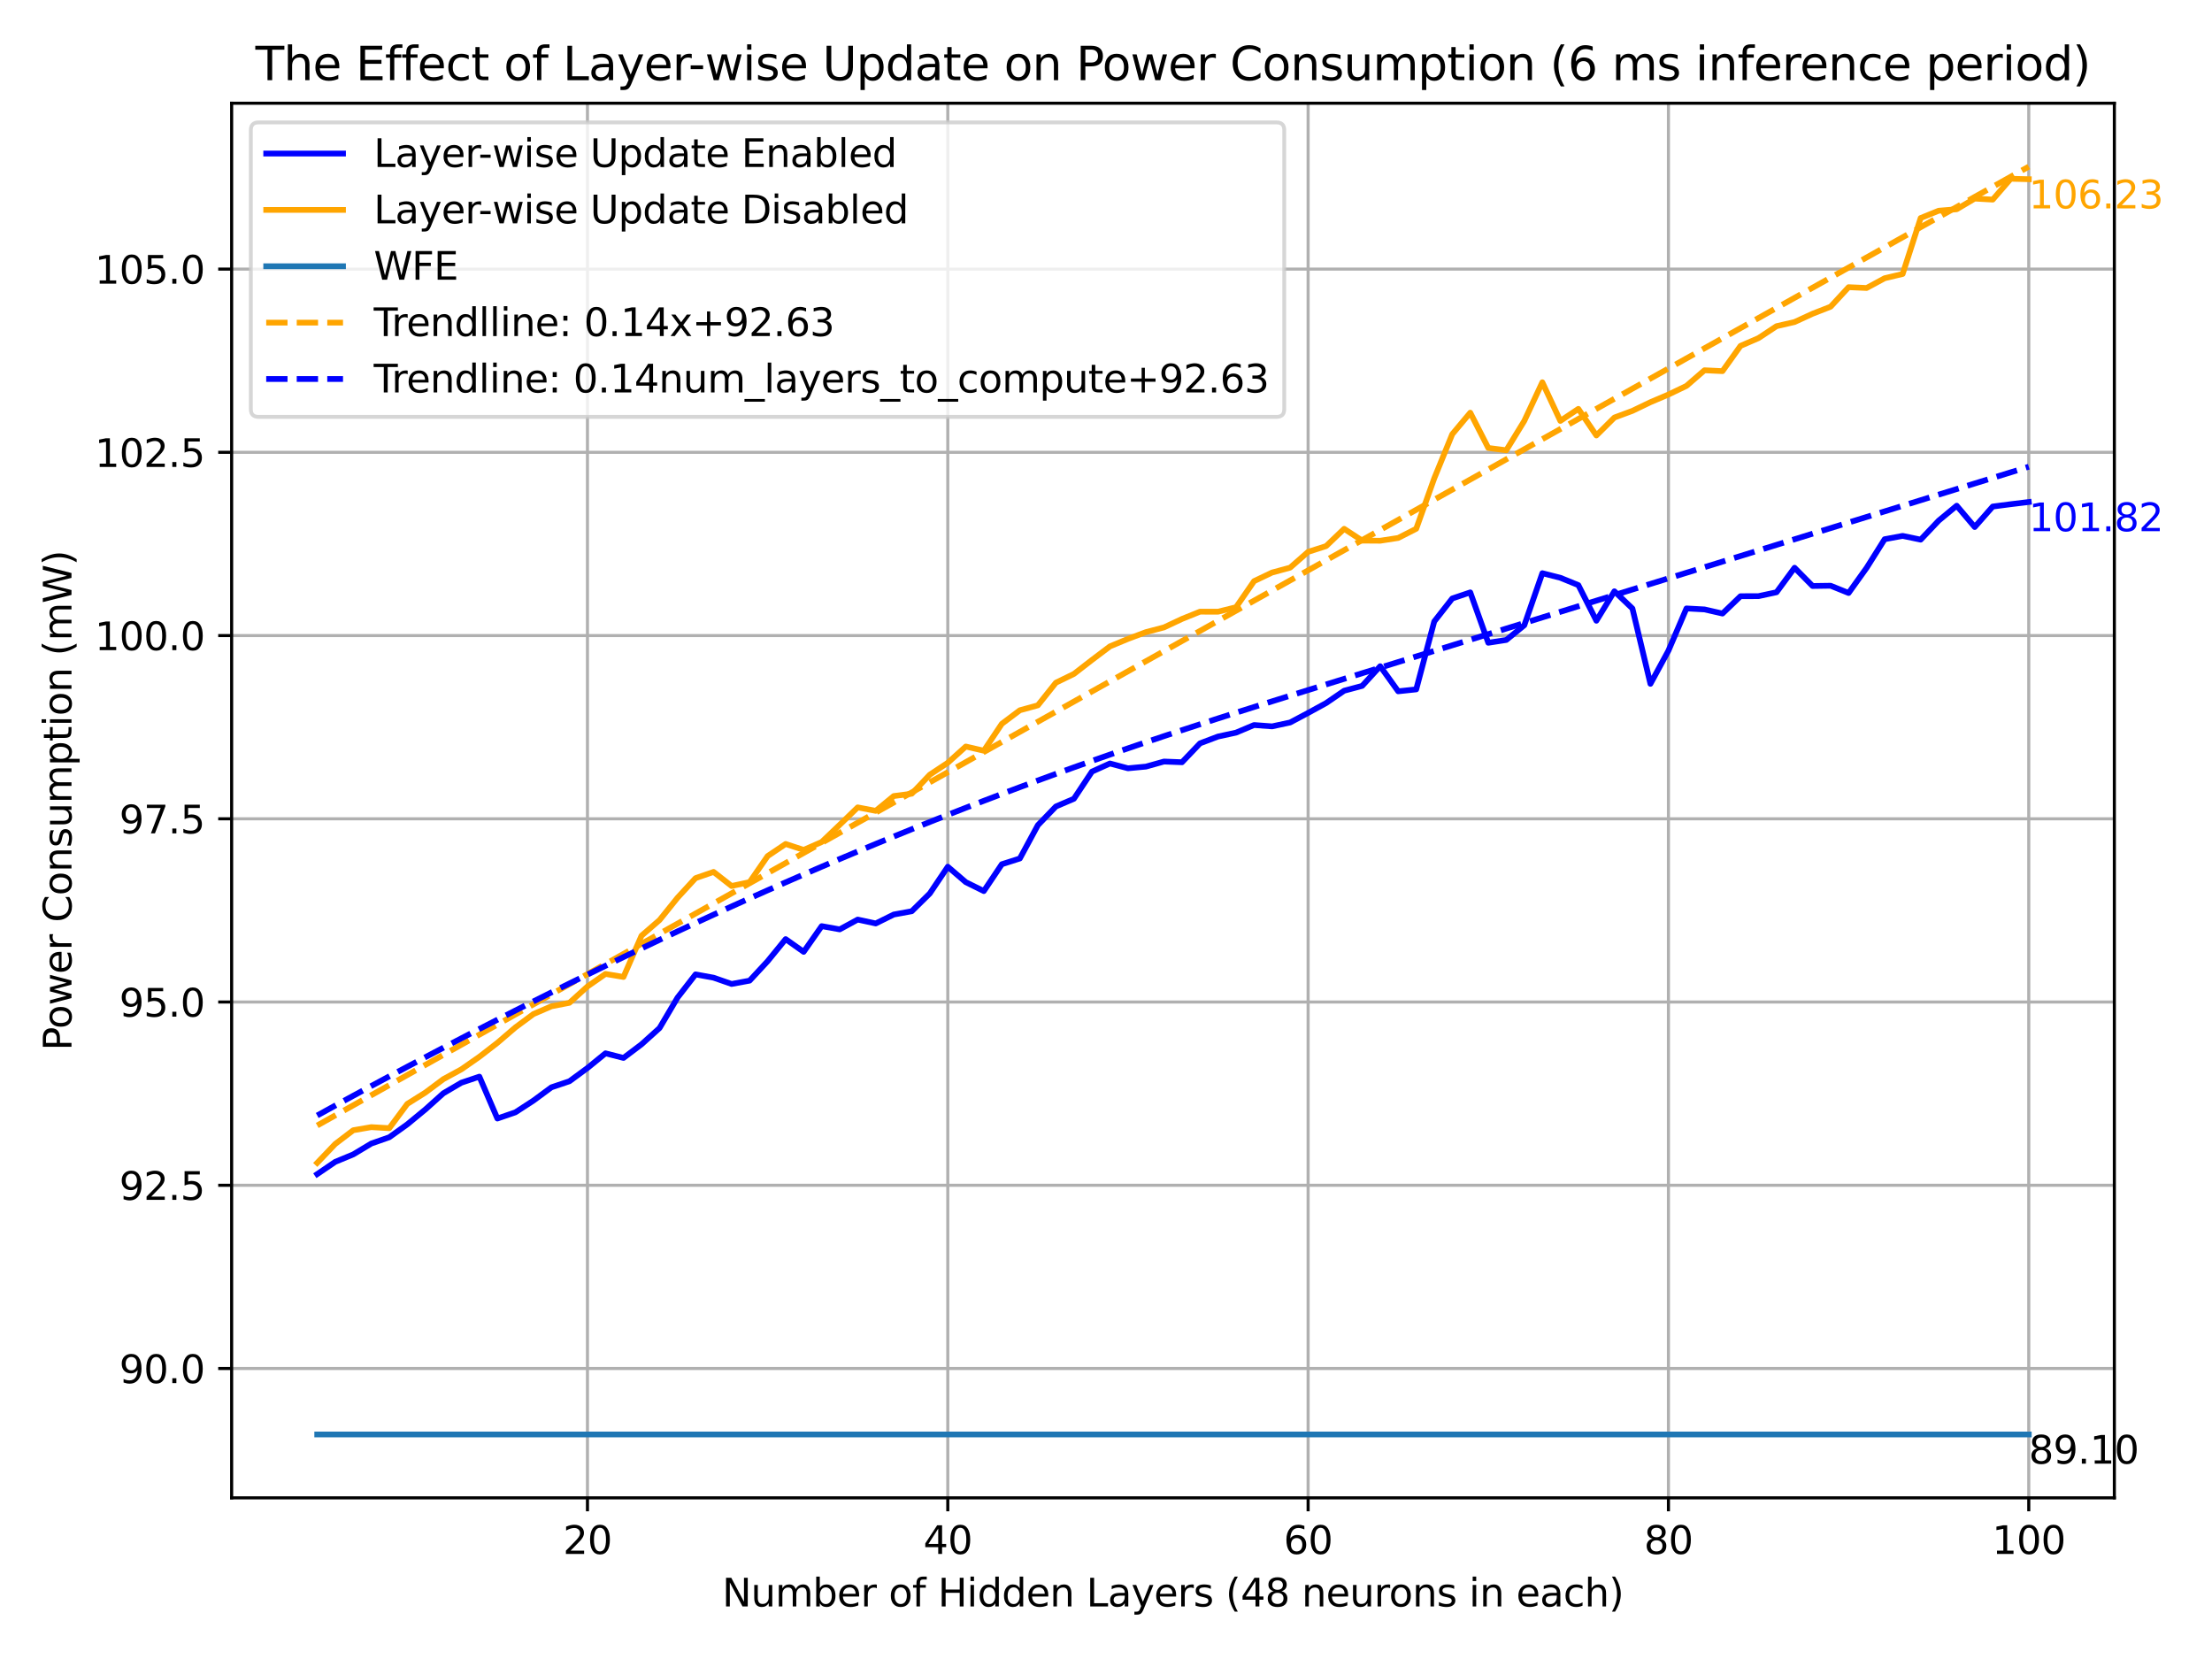 <?xml version="1.0" encoding="utf-8" standalone="no"?>
<!DOCTYPE svg PUBLIC "-//W3C//DTD SVG 1.1//EN"
  "http://www.w3.org/Graphics/SVG/1.1/DTD/svg11.dtd">
<svg xmlns:xlink="http://www.w3.org/1999/xlink" width="576pt" height="432pt" viewBox="0 0 576 432" xmlns="http://www.w3.org/2000/svg" version="1.1">
 <defs>
  <style type="text/css">*{stroke-linejoin: round; stroke-linecap: butt}</style>
 </defs>
 <g id="figure_1">
  <g id="patch_1">
   <path d="M 0 432 
L 576 432 
L 576 0 
L 0 0 
z
" style="fill: #ffffff"/>
  </g>
  <g id="axes_1">
   <g id="patch_2">
    <path d="M 60.32 390.04 
L 550.571 390.04 
L 550.571 26.88 
L 60.32 26.88 
z
" style="fill: #ffffff"/>
   </g>
   <g id="matplotlib.axis_1">
    <g id="xtick_1">
     <g id="line2d_1">
      <path d="M 152.975 390.04 
L 152.975 26.88 
" clip-path="url(#p3d972410dc)" style="fill: none; stroke: #b0b0b0; stroke-width: 0.8; stroke-linecap: square"/>
     </g>
     <g id="line2d_2">
      <defs>
       <path id="mf57e1b1431" d="M 0 0 
L 0 3.5 
" style="stroke: #000000; stroke-width: 0.8"/>
      </defs>
      <g>
       <use xlink:href="#mf57e1b1431" x="152.975" y="390.04" style="stroke: #000000; stroke-width: 0.8"/>
      </g>
     </g>
     <g id="text_1">
      <!-- 20 -->
      <g transform="translate(146.613 404.638) scale(0.1 -0.1)">
       <defs>
        <path id="DejaVuSans-32" d="M 1228 531 
L 3431 531 
L 3431 0 
L 469 0 
L 469 531 
Q 828 903 1448 1529 
Q 2069 2156 2228 2338 
Q 2531 2678 2651 2914 
Q 2772 3150 2772 3378 
Q 2772 3750 2511 3984 
Q 2250 4219 1831 4219 
Q 1534 4219 1204 4116 
Q 875 4013 500 3803 
L 500 4441 
Q 881 4594 1212 4672 
Q 1544 4750 1819 4750 
Q 2544 4750 2975 4387 
Q 3406 4025 3406 3419 
Q 3406 3131 3298 2873 
Q 3191 2616 2906 2266 
Q 2828 2175 2409 1742 
Q 1991 1309 1228 531 
z
" transform="scale(0.016)"/>
        <path id="DejaVuSans-30" d="M 2034 4250 
Q 1547 4250 1301 3770 
Q 1056 3291 1056 2328 
Q 1056 1369 1301 889 
Q 1547 409 2034 409 
Q 2525 409 2770 889 
Q 3016 1369 3016 2328 
Q 3016 3291 2770 3770 
Q 2525 4250 2034 4250 
z
M 2034 4750 
Q 2819 4750 3233 4129 
Q 3647 3509 3647 2328 
Q 3647 1150 3233 529 
Q 2819 -91 2034 -91 
Q 1250 -91 836 529 
Q 422 1150 422 2328 
Q 422 3509 836 4129 
Q 1250 4750 2034 4750 
z
" transform="scale(0.016)"/>
       </defs>
       <use xlink:href="#DejaVuSans-32"/>
       <use xlink:href="#DejaVuSans-30" x="63.623"/>
      </g>
     </g>
    </g>
    <g id="xtick_2">
     <g id="line2d_3">
      <path d="M 246.803 390.04 
L 246.803 26.88 
" clip-path="url(#p3d972410dc)" style="fill: none; stroke: #b0b0b0; stroke-width: 0.8; stroke-linecap: square"/>
     </g>
     <g id="line2d_4">
      <g>
       <use xlink:href="#mf57e1b1431" x="246.803" y="390.04" style="stroke: #000000; stroke-width: 0.8"/>
      </g>
     </g>
     <g id="text_2">
      <!-- 40 -->
      <g transform="translate(240.441 404.638) scale(0.1 -0.1)">
       <defs>
        <path id="DejaVuSans-34" d="M 2419 4116 
L 825 1625 
L 2419 1625 
L 2419 4116 
z
M 2253 4666 
L 3047 4666 
L 3047 1625 
L 3713 1625 
L 3713 1100 
L 3047 1100 
L 3047 0 
L 2419 0 
L 2419 1100 
L 313 1100 
L 313 1709 
L 2253 4666 
z
" transform="scale(0.016)"/>
       </defs>
       <use xlink:href="#DejaVuSans-34"/>
       <use xlink:href="#DejaVuSans-30" x="63.623"/>
      </g>
     </g>
    </g>
    <g id="xtick_3">
     <g id="line2d_5">
      <path d="M 340.631 390.04 
L 340.631 26.88 
" clip-path="url(#p3d972410dc)" style="fill: none; stroke: #b0b0b0; stroke-width: 0.8; stroke-linecap: square"/>
     </g>
     <g id="line2d_6">
      <g>
       <use xlink:href="#mf57e1b1431" x="340.631" y="390.04" style="stroke: #000000; stroke-width: 0.8"/>
      </g>
     </g>
     <g id="text_3">
      <!-- 60 -->
      <g transform="translate(334.268 404.638) scale(0.1 -0.1)">
       <defs>
        <path id="DejaVuSans-36" d="M 2113 2584 
Q 1688 2584 1439 2293 
Q 1191 2003 1191 1497 
Q 1191 994 1439 701 
Q 1688 409 2113 409 
Q 2538 409 2786 701 
Q 3034 994 3034 1497 
Q 3034 2003 2786 2293 
Q 2538 2584 2113 2584 
z
M 3366 4563 
L 3366 3988 
Q 3128 4100 2886 4159 
Q 2644 4219 2406 4219 
Q 1781 4219 1451 3797 
Q 1122 3375 1075 2522 
Q 1259 2794 1537 2939 
Q 1816 3084 2150 3084 
Q 2853 3084 3261 2657 
Q 3669 2231 3669 1497 
Q 3669 778 3244 343 
Q 2819 -91 2113 -91 
Q 1303 -91 875 529 
Q 447 1150 447 2328 
Q 447 3434 972 4092 
Q 1497 4750 2381 4750 
Q 2619 4750 2861 4703 
Q 3103 4656 3366 4563 
z
" transform="scale(0.016)"/>
       </defs>
       <use xlink:href="#DejaVuSans-36"/>
       <use xlink:href="#DejaVuSans-30" x="63.623"/>
      </g>
     </g>
    </g>
    <g id="xtick_4">
     <g id="line2d_7">
      <path d="M 434.459 390.04 
L 434.459 26.88 
" clip-path="url(#p3d972410dc)" style="fill: none; stroke: #b0b0b0; stroke-width: 0.8; stroke-linecap: square"/>
     </g>
     <g id="line2d_8">
      <g>
       <use xlink:href="#mf57e1b1431" x="434.459" y="390.04" style="stroke: #000000; stroke-width: 0.8"/>
      </g>
     </g>
     <g id="text_4">
      <!-- 80 -->
      <g transform="translate(428.096 404.638) scale(0.1 -0.1)">
       <defs>
        <path id="DejaVuSans-38" d="M 2034 2216 
Q 1584 2216 1326 1975 
Q 1069 1734 1069 1313 
Q 1069 891 1326 650 
Q 1584 409 2034 409 
Q 2484 409 2743 651 
Q 3003 894 3003 1313 
Q 3003 1734 2745 1975 
Q 2488 2216 2034 2216 
z
M 1403 2484 
Q 997 2584 770 2862 
Q 544 3141 544 3541 
Q 544 4100 942 4425 
Q 1341 4750 2034 4750 
Q 2731 4750 3128 4425 
Q 3525 4100 3525 3541 
Q 3525 3141 3298 2862 
Q 3072 2584 2669 2484 
Q 3125 2378 3379 2068 
Q 3634 1759 3634 1313 
Q 3634 634 3220 271 
Q 2806 -91 2034 -91 
Q 1263 -91 848 271 
Q 434 634 434 1313 
Q 434 1759 690 2068 
Q 947 2378 1403 2484 
z
M 1172 3481 
Q 1172 3119 1398 2916 
Q 1625 2713 2034 2713 
Q 2441 2713 2670 2916 
Q 2900 3119 2900 3481 
Q 2900 3844 2670 4047 
Q 2441 4250 2034 4250 
Q 1625 4250 1398 4047 
Q 1172 3844 1172 3481 
z
" transform="scale(0.016)"/>
       </defs>
       <use xlink:href="#DejaVuSans-38"/>
       <use xlink:href="#DejaVuSans-30" x="63.623"/>
      </g>
     </g>
    </g>
    <g id="xtick_5">
     <g id="line2d_9">
      <path d="M 528.287 390.04 
L 528.287 26.88 
" clip-path="url(#p3d972410dc)" style="fill: none; stroke: #b0b0b0; stroke-width: 0.8; stroke-linecap: square"/>
     </g>
     <g id="line2d_10">
      <g>
       <use xlink:href="#mf57e1b1431" x="528.287" y="390.04" style="stroke: #000000; stroke-width: 0.8"/>
      </g>
     </g>
     <g id="text_5">
      <!-- 100 -->
      <g transform="translate(518.743 404.638) scale(0.1 -0.1)">
       <defs>
        <path id="DejaVuSans-31" d="M 794 531 
L 1825 531 
L 1825 4091 
L 703 3866 
L 703 4441 
L 1819 4666 
L 2450 4666 
L 2450 531 
L 3481 531 
L 3481 0 
L 794 0 
L 794 531 
z
" transform="scale(0.016)"/>
       </defs>
       <use xlink:href="#DejaVuSans-31"/>
       <use xlink:href="#DejaVuSans-30" x="63.623"/>
       <use xlink:href="#DejaVuSans-30" x="127.246"/>
      </g>
     </g>
    </g>
    <g id="text_6">
     <!-- Number of Hidden Layers (48 neurons in each) -->
     <g transform="translate(188.057 418.317) scale(0.1 -0.1)">
      <defs>
       <path id="DejaVuSans-4e" d="M 628 4666 
L 1478 4666 
L 3547 763 
L 3547 4666 
L 4159 4666 
L 4159 0 
L 3309 0 
L 1241 3903 
L 1241 0 
L 628 0 
L 628 4666 
z
" transform="scale(0.016)"/>
       <path id="DejaVuSans-75" d="M 544 1381 
L 544 3500 
L 1119 3500 
L 1119 1403 
Q 1119 906 1312 657 
Q 1506 409 1894 409 
Q 2359 409 2629 706 
Q 2900 1003 2900 1516 
L 2900 3500 
L 3475 3500 
L 3475 0 
L 2900 0 
L 2900 538 
Q 2691 219 2414 64 
Q 2138 -91 1772 -91 
Q 1169 -91 856 284 
Q 544 659 544 1381 
z
M 1991 3584 
L 1991 3584 
z
" transform="scale(0.016)"/>
       <path id="DejaVuSans-6d" d="M 3328 2828 
Q 3544 3216 3844 3400 
Q 4144 3584 4550 3584 
Q 5097 3584 5394 3201 
Q 5691 2819 5691 2113 
L 5691 0 
L 5113 0 
L 5113 2094 
Q 5113 2597 4934 2840 
Q 4756 3084 4391 3084 
Q 3944 3084 3684 2787 
Q 3425 2491 3425 1978 
L 3425 0 
L 2847 0 
L 2847 2094 
Q 2847 2600 2669 2842 
Q 2491 3084 2119 3084 
Q 1678 3084 1418 2786 
Q 1159 2488 1159 1978 
L 1159 0 
L 581 0 
L 581 3500 
L 1159 3500 
L 1159 2956 
Q 1356 3278 1631 3431 
Q 1906 3584 2284 3584 
Q 2666 3584 2933 3390 
Q 3200 3197 3328 2828 
z
" transform="scale(0.016)"/>
       <path id="DejaVuSans-62" d="M 3116 1747 
Q 3116 2381 2855 2742 
Q 2594 3103 2138 3103 
Q 1681 3103 1420 2742 
Q 1159 2381 1159 1747 
Q 1159 1113 1420 752 
Q 1681 391 2138 391 
Q 2594 391 2855 752 
Q 3116 1113 3116 1747 
z
M 1159 2969 
Q 1341 3281 1617 3432 
Q 1894 3584 2278 3584 
Q 2916 3584 3314 3078 
Q 3713 2572 3713 1747 
Q 3713 922 3314 415 
Q 2916 -91 2278 -91 
Q 1894 -91 1617 61 
Q 1341 213 1159 525 
L 1159 0 
L 581 0 
L 581 4863 
L 1159 4863 
L 1159 2969 
z
" transform="scale(0.016)"/>
       <path id="DejaVuSans-65" d="M 3597 1894 
L 3597 1613 
L 953 1613 
Q 991 1019 1311 708 
Q 1631 397 2203 397 
Q 2534 397 2845 478 
Q 3156 559 3463 722 
L 3463 178 
Q 3153 47 2828 -22 
Q 2503 -91 2169 -91 
Q 1331 -91 842 396 
Q 353 884 353 1716 
Q 353 2575 817 3079 
Q 1281 3584 2069 3584 
Q 2775 3584 3186 3129 
Q 3597 2675 3597 1894 
z
M 3022 2063 
Q 3016 2534 2758 2815 
Q 2500 3097 2075 3097 
Q 1594 3097 1305 2825 
Q 1016 2553 972 2059 
L 3022 2063 
z
" transform="scale(0.016)"/>
       <path id="DejaVuSans-72" d="M 2631 2963 
Q 2534 3019 2420 3045 
Q 2306 3072 2169 3072 
Q 1681 3072 1420 2755 
Q 1159 2438 1159 1844 
L 1159 0 
L 581 0 
L 581 3500 
L 1159 3500 
L 1159 2956 
Q 1341 3275 1631 3429 
Q 1922 3584 2338 3584 
Q 2397 3584 2469 3576 
Q 2541 3569 2628 3553 
L 2631 2963 
z
" transform="scale(0.016)"/>
       <path id="DejaVuSans-20" transform="scale(0.016)"/>
       <path id="DejaVuSans-6f" d="M 1959 3097 
Q 1497 3097 1228 2736 
Q 959 2375 959 1747 
Q 959 1119 1226 758 
Q 1494 397 1959 397 
Q 2419 397 2687 759 
Q 2956 1122 2956 1747 
Q 2956 2369 2687 2733 
Q 2419 3097 1959 3097 
z
M 1959 3584 
Q 2709 3584 3137 3096 
Q 3566 2609 3566 1747 
Q 3566 888 3137 398 
Q 2709 -91 1959 -91 
Q 1206 -91 779 398 
Q 353 888 353 1747 
Q 353 2609 779 3096 
Q 1206 3584 1959 3584 
z
" transform="scale(0.016)"/>
       <path id="DejaVuSans-66" d="M 2375 4863 
L 2375 4384 
L 1825 4384 
Q 1516 4384 1395 4259 
Q 1275 4134 1275 3809 
L 1275 3500 
L 2222 3500 
L 2222 3053 
L 1275 3053 
L 1275 0 
L 697 0 
L 697 3053 
L 147 3053 
L 147 3500 
L 697 3500 
L 697 3744 
Q 697 4328 969 4595 
Q 1241 4863 1831 4863 
L 2375 4863 
z
" transform="scale(0.016)"/>
       <path id="DejaVuSans-48" d="M 628 4666 
L 1259 4666 
L 1259 2753 
L 3553 2753 
L 3553 4666 
L 4184 4666 
L 4184 0 
L 3553 0 
L 3553 2222 
L 1259 2222 
L 1259 0 
L 628 0 
L 628 4666 
z
" transform="scale(0.016)"/>
       <path id="DejaVuSans-69" d="M 603 3500 
L 1178 3500 
L 1178 0 
L 603 0 
L 603 3500 
z
M 603 4863 
L 1178 4863 
L 1178 4134 
L 603 4134 
L 603 4863 
z
" transform="scale(0.016)"/>
       <path id="DejaVuSans-64" d="M 2906 2969 
L 2906 4863 
L 3481 4863 
L 3481 0 
L 2906 0 
L 2906 525 
Q 2725 213 2448 61 
Q 2172 -91 1784 -91 
Q 1150 -91 751 415 
Q 353 922 353 1747 
Q 353 2572 751 3078 
Q 1150 3584 1784 3584 
Q 2172 3584 2448 3432 
Q 2725 3281 2906 2969 
z
M 947 1747 
Q 947 1113 1208 752 
Q 1469 391 1925 391 
Q 2381 391 2643 752 
Q 2906 1113 2906 1747 
Q 2906 2381 2643 2742 
Q 2381 3103 1925 3103 
Q 1469 3103 1208 2742 
Q 947 2381 947 1747 
z
" transform="scale(0.016)"/>
       <path id="DejaVuSans-6e" d="M 3513 2113 
L 3513 0 
L 2938 0 
L 2938 2094 
Q 2938 2591 2744 2837 
Q 2550 3084 2163 3084 
Q 1697 3084 1428 2787 
Q 1159 2491 1159 1978 
L 1159 0 
L 581 0 
L 581 3500 
L 1159 3500 
L 1159 2956 
Q 1366 3272 1645 3428 
Q 1925 3584 2291 3584 
Q 2894 3584 3203 3211 
Q 3513 2838 3513 2113 
z
" transform="scale(0.016)"/>
       <path id="DejaVuSans-4c" d="M 628 4666 
L 1259 4666 
L 1259 531 
L 3531 531 
L 3531 0 
L 628 0 
L 628 4666 
z
" transform="scale(0.016)"/>
       <path id="DejaVuSans-61" d="M 2194 1759 
Q 1497 1759 1228 1600 
Q 959 1441 959 1056 
Q 959 750 1161 570 
Q 1363 391 1709 391 
Q 2188 391 2477 730 
Q 2766 1069 2766 1631 
L 2766 1759 
L 2194 1759 
z
M 3341 1997 
L 3341 0 
L 2766 0 
L 2766 531 
Q 2569 213 2275 61 
Q 1981 -91 1556 -91 
Q 1019 -91 701 211 
Q 384 513 384 1019 
Q 384 1609 779 1909 
Q 1175 2209 1959 2209 
L 2766 2209 
L 2766 2266 
Q 2766 2663 2505 2880 
Q 2244 3097 1772 3097 
Q 1472 3097 1187 3025 
Q 903 2953 641 2809 
L 641 3341 
Q 956 3463 1253 3523 
Q 1550 3584 1831 3584 
Q 2591 3584 2966 3190 
Q 3341 2797 3341 1997 
z
" transform="scale(0.016)"/>
       <path id="DejaVuSans-79" d="M 2059 -325 
Q 1816 -950 1584 -1140 
Q 1353 -1331 966 -1331 
L 506 -1331 
L 506 -850 
L 844 -850 
Q 1081 -850 1212 -737 
Q 1344 -625 1503 -206 
L 1606 56 
L 191 3500 
L 800 3500 
L 1894 763 
L 2988 3500 
L 3597 3500 
L 2059 -325 
z
" transform="scale(0.016)"/>
       <path id="DejaVuSans-73" d="M 2834 3397 
L 2834 2853 
Q 2591 2978 2328 3040 
Q 2066 3103 1784 3103 
Q 1356 3103 1142 2972 
Q 928 2841 928 2578 
Q 928 2378 1081 2264 
Q 1234 2150 1697 2047 
L 1894 2003 
Q 2506 1872 2764 1633 
Q 3022 1394 3022 966 
Q 3022 478 2636 193 
Q 2250 -91 1575 -91 
Q 1294 -91 989 -36 
Q 684 19 347 128 
L 347 722 
Q 666 556 975 473 
Q 1284 391 1588 391 
Q 1994 391 2212 530 
Q 2431 669 2431 922 
Q 2431 1156 2273 1281 
Q 2116 1406 1581 1522 
L 1381 1569 
Q 847 1681 609 1914 
Q 372 2147 372 2553 
Q 372 3047 722 3315 
Q 1072 3584 1716 3584 
Q 2034 3584 2315 3537 
Q 2597 3491 2834 3397 
z
" transform="scale(0.016)"/>
       <path id="DejaVuSans-28" d="M 1984 4856 
Q 1566 4138 1362 3434 
Q 1159 2731 1159 2009 
Q 1159 1288 1364 580 
Q 1569 -128 1984 -844 
L 1484 -844 
Q 1016 -109 783 600 
Q 550 1309 550 2009 
Q 550 2706 781 3412 
Q 1013 4119 1484 4856 
L 1984 4856 
z
" transform="scale(0.016)"/>
       <path id="DejaVuSans-63" d="M 3122 3366 
L 3122 2828 
Q 2878 2963 2633 3030 
Q 2388 3097 2138 3097 
Q 1578 3097 1268 2742 
Q 959 2388 959 1747 
Q 959 1106 1268 751 
Q 1578 397 2138 397 
Q 2388 397 2633 464 
Q 2878 531 3122 666 
L 3122 134 
Q 2881 22 2623 -34 
Q 2366 -91 2075 -91 
Q 1284 -91 818 406 
Q 353 903 353 1747 
Q 353 2603 823 3093 
Q 1294 3584 2113 3584 
Q 2378 3584 2631 3529 
Q 2884 3475 3122 3366 
z
" transform="scale(0.016)"/>
       <path id="DejaVuSans-68" d="M 3513 2113 
L 3513 0 
L 2938 0 
L 2938 2094 
Q 2938 2591 2744 2837 
Q 2550 3084 2163 3084 
Q 1697 3084 1428 2787 
Q 1159 2491 1159 1978 
L 1159 0 
L 581 0 
L 581 4863 
L 1159 4863 
L 1159 2956 
Q 1366 3272 1645 3428 
Q 1925 3584 2291 3584 
Q 2894 3584 3203 3211 
Q 3513 2838 3513 2113 
z
" transform="scale(0.016)"/>
       <path id="DejaVuSans-29" d="M 513 4856 
L 1013 4856 
Q 1481 4119 1714 3412 
Q 1947 2706 1947 2009 
Q 1947 1309 1714 600 
Q 1481 -109 1013 -844 
L 513 -844 
Q 928 -128 1133 580 
Q 1338 1288 1338 2009 
Q 1338 2731 1133 3434 
Q 928 4138 513 4856 
z
" transform="scale(0.016)"/>
      </defs>
      <use xlink:href="#DejaVuSans-4e"/>
      <use xlink:href="#DejaVuSans-75" x="74.805"/>
      <use xlink:href="#DejaVuSans-6d" x="138.184"/>
      <use xlink:href="#DejaVuSans-62" x="235.596"/>
      <use xlink:href="#DejaVuSans-65" x="299.072"/>
      <use xlink:href="#DejaVuSans-72" x="360.596"/>
      <use xlink:href="#DejaVuSans-20" x="401.709"/>
      <use xlink:href="#DejaVuSans-6f" x="433.496"/>
      <use xlink:href="#DejaVuSans-66" x="494.678"/>
      <use xlink:href="#DejaVuSans-20" x="529.883"/>
      <use xlink:href="#DejaVuSans-48" x="561.67"/>
      <use xlink:href="#DejaVuSans-69" x="636.865"/>
      <use xlink:href="#DejaVuSans-64" x="664.648"/>
      <use xlink:href="#DejaVuSans-64" x="728.125"/>
      <use xlink:href="#DejaVuSans-65" x="791.602"/>
      <use xlink:href="#DejaVuSans-6e" x="853.125"/>
      <use xlink:href="#DejaVuSans-20" x="916.504"/>
      <use xlink:href="#DejaVuSans-4c" x="948.291"/>
      <use xlink:href="#DejaVuSans-61" x="1004.004"/>
      <use xlink:href="#DejaVuSans-79" x="1065.283"/>
      <use xlink:href="#DejaVuSans-65" x="1124.463"/>
      <use xlink:href="#DejaVuSans-72" x="1185.986"/>
      <use xlink:href="#DejaVuSans-73" x="1227.1"/>
      <use xlink:href="#DejaVuSans-20" x="1279.199"/>
      <use xlink:href="#DejaVuSans-28" x="1310.986"/>
      <use xlink:href="#DejaVuSans-34" x="1350"/>
      <use xlink:href="#DejaVuSans-38" x="1413.623"/>
      <use xlink:href="#DejaVuSans-20" x="1477.246"/>
      <use xlink:href="#DejaVuSans-6e" x="1509.033"/>
      <use xlink:href="#DejaVuSans-65" x="1572.412"/>
      <use xlink:href="#DejaVuSans-75" x="1633.936"/>
      <use xlink:href="#DejaVuSans-72" x="1697.314"/>
      <use xlink:href="#DejaVuSans-6f" x="1736.178"/>
      <use xlink:href="#DejaVuSans-6e" x="1797.359"/>
      <use xlink:href="#DejaVuSans-73" x="1860.738"/>
      <use xlink:href="#DejaVuSans-20" x="1912.838"/>
      <use xlink:href="#DejaVuSans-69" x="1944.625"/>
      <use xlink:href="#DejaVuSans-6e" x="1972.408"/>
      <use xlink:href="#DejaVuSans-20" x="2035.787"/>
      <use xlink:href="#DejaVuSans-65" x="2067.574"/>
      <use xlink:href="#DejaVuSans-61" x="2129.098"/>
      <use xlink:href="#DejaVuSans-63" x="2190.377"/>
      <use xlink:href="#DejaVuSans-68" x="2245.357"/>
      <use xlink:href="#DejaVuSans-29" x="2308.736"/>
     </g>
    </g>
   </g>
   <g id="matplotlib.axis_2">
    <g id="ytick_1">
     <g id="line2d_11">
      <path d="M 60.32 356.356 
L 550.571 356.356 
" clip-path="url(#p3d972410dc)" style="fill: none; stroke: #b0b0b0; stroke-width: 0.8; stroke-linecap: square"/>
     </g>
     <g id="line2d_12">
      <defs>
       <path id="m040a121d16" d="M 0 0 
L -3.5 0 
" style="stroke: #000000; stroke-width: 0.8"/>
      </defs>
      <g>
       <use xlink:href="#m040a121d16" x="60.32" y="356.356" style="stroke: #000000; stroke-width: 0.8"/>
      </g>
     </g>
     <g id="text_7">
      <!-- 90.0 -->
      <g transform="translate(31.054 360.155) scale(0.1 -0.1)">
       <defs>
        <path id="DejaVuSans-39" d="M 703 97 
L 703 672 
Q 941 559 1184 500 
Q 1428 441 1663 441 
Q 2288 441 2617 861 
Q 2947 1281 2994 2138 
Q 2813 1869 2534 1725 
Q 2256 1581 1919 1581 
Q 1219 1581 811 2004 
Q 403 2428 403 3163 
Q 403 3881 828 4315 
Q 1253 4750 1959 4750 
Q 2769 4750 3195 4129 
Q 3622 3509 3622 2328 
Q 3622 1225 3098 567 
Q 2575 -91 1691 -91 
Q 1453 -91 1209 -44 
Q 966 3 703 97 
z
M 1959 2075 
Q 2384 2075 2632 2365 
Q 2881 2656 2881 3163 
Q 2881 3666 2632 3958 
Q 2384 4250 1959 4250 
Q 1534 4250 1286 3958 
Q 1038 3666 1038 3163 
Q 1038 2656 1286 2365 
Q 1534 2075 1959 2075 
z
" transform="scale(0.016)"/>
        <path id="DejaVuSans-2e" d="M 684 794 
L 1344 794 
L 1344 0 
L 684 0 
L 684 794 
z
" transform="scale(0.016)"/>
       </defs>
       <use xlink:href="#DejaVuSans-39"/>
       <use xlink:href="#DejaVuSans-30" x="63.623"/>
       <use xlink:href="#DejaVuSans-2e" x="127.246"/>
       <use xlink:href="#DejaVuSans-30" x="159.033"/>
      </g>
     </g>
    </g>
    <g id="ytick_2">
     <g id="line2d_13">
      <path d="M 60.32 308.641 
L 550.571 308.641 
" clip-path="url(#p3d972410dc)" style="fill: none; stroke: #b0b0b0; stroke-width: 0.8; stroke-linecap: square"/>
     </g>
     <g id="line2d_14">
      <g>
       <use xlink:href="#m040a121d16" x="60.32" y="308.641" style="stroke: #000000; stroke-width: 0.8"/>
      </g>
     </g>
     <g id="text_8">
      <!-- 92.5 -->
      <g transform="translate(31.054 312.44) scale(0.1 -0.1)">
       <defs>
        <path id="DejaVuSans-35" d="M 691 4666 
L 3169 4666 
L 3169 4134 
L 1269 4134 
L 1269 2991 
Q 1406 3038 1543 3061 
Q 1681 3084 1819 3084 
Q 2600 3084 3056 2656 
Q 3513 2228 3513 1497 
Q 3513 744 3044 326 
Q 2575 -91 1722 -91 
Q 1428 -91 1123 -41 
Q 819 9 494 109 
L 494 744 
Q 775 591 1075 516 
Q 1375 441 1709 441 
Q 2250 441 2565 725 
Q 2881 1009 2881 1497 
Q 2881 1984 2565 2268 
Q 2250 2553 1709 2553 
Q 1456 2553 1204 2497 
Q 953 2441 691 2322 
L 691 4666 
z
" transform="scale(0.016)"/>
       </defs>
       <use xlink:href="#DejaVuSans-39"/>
       <use xlink:href="#DejaVuSans-32" x="63.623"/>
       <use xlink:href="#DejaVuSans-2e" x="127.246"/>
       <use xlink:href="#DejaVuSans-35" x="159.033"/>
      </g>
     </g>
    </g>
    <g id="ytick_3">
     <g id="line2d_15">
      <path d="M 60.32 260.927 
L 550.571 260.927 
" clip-path="url(#p3d972410dc)" style="fill: none; stroke: #b0b0b0; stroke-width: 0.8; stroke-linecap: square"/>
     </g>
     <g id="line2d_16">
      <g>
       <use xlink:href="#m040a121d16" x="60.32" y="260.927" style="stroke: #000000; stroke-width: 0.8"/>
      </g>
     </g>
     <g id="text_9">
      <!-- 95.0 -->
      <g transform="translate(31.054 264.726) scale(0.1 -0.1)">
       <use xlink:href="#DejaVuSans-39"/>
       <use xlink:href="#DejaVuSans-35" x="63.623"/>
       <use xlink:href="#DejaVuSans-2e" x="127.246"/>
       <use xlink:href="#DejaVuSans-30" x="159.033"/>
      </g>
     </g>
    </g>
    <g id="ytick_4">
     <g id="line2d_17">
      <path d="M 60.32 213.212 
L 550.571 213.212 
" clip-path="url(#p3d972410dc)" style="fill: none; stroke: #b0b0b0; stroke-width: 0.8; stroke-linecap: square"/>
     </g>
     <g id="line2d_18">
      <g>
       <use xlink:href="#m040a121d16" x="60.32" y="213.212" style="stroke: #000000; stroke-width: 0.8"/>
      </g>
     </g>
     <g id="text_10">
      <!-- 97.5 -->
      <g transform="translate(31.054 217.012) scale(0.1 -0.1)">
       <defs>
        <path id="DejaVuSans-37" d="M 525 4666 
L 3525 4666 
L 3525 4397 
L 1831 0 
L 1172 0 
L 2766 4134 
L 525 4134 
L 525 4666 
z
" transform="scale(0.016)"/>
       </defs>
       <use xlink:href="#DejaVuSans-39"/>
       <use xlink:href="#DejaVuSans-37" x="63.623"/>
       <use xlink:href="#DejaVuSans-2e" x="127.246"/>
       <use xlink:href="#DejaVuSans-35" x="159.033"/>
      </g>
     </g>
    </g>
    <g id="ytick_5">
     <g id="line2d_19">
      <path d="M 60.32 165.498 
L 550.571 165.498 
" clip-path="url(#p3d972410dc)" style="fill: none; stroke: #b0b0b0; stroke-width: 0.8; stroke-linecap: square"/>
     </g>
     <g id="line2d_20">
      <g>
       <use xlink:href="#m040a121d16" x="60.32" y="165.498" style="stroke: #000000; stroke-width: 0.8"/>
      </g>
     </g>
     <g id="text_11">
      <!-- 100.0 -->
      <g transform="translate(24.692 169.297) scale(0.1 -0.1)">
       <use xlink:href="#DejaVuSans-31"/>
       <use xlink:href="#DejaVuSans-30" x="63.623"/>
       <use xlink:href="#DejaVuSans-30" x="127.246"/>
       <use xlink:href="#DejaVuSans-2e" x="190.869"/>
       <use xlink:href="#DejaVuSans-30" x="222.656"/>
      </g>
     </g>
    </g>
    <g id="ytick_6">
     <g id="line2d_21">
      <path d="M 60.32 117.784 
L 550.571 117.784 
" clip-path="url(#p3d972410dc)" style="fill: none; stroke: #b0b0b0; stroke-width: 0.8; stroke-linecap: square"/>
     </g>
     <g id="line2d_22">
      <g>
       <use xlink:href="#m040a121d16" x="60.32" y="117.784" style="stroke: #000000; stroke-width: 0.8"/>
      </g>
     </g>
     <g id="text_12">
      <!-- 102.5 -->
      <g transform="translate(24.692 121.583) scale(0.1 -0.1)">
       <use xlink:href="#DejaVuSans-31"/>
       <use xlink:href="#DejaVuSans-30" x="63.623"/>
       <use xlink:href="#DejaVuSans-32" x="127.246"/>
       <use xlink:href="#DejaVuSans-2e" x="190.869"/>
       <use xlink:href="#DejaVuSans-35" x="222.656"/>
      </g>
     </g>
    </g>
    <g id="ytick_7">
     <g id="line2d_23">
      <path d="M 60.32 70.069 
L 550.571 70.069 
" clip-path="url(#p3d972410dc)" style="fill: none; stroke: #b0b0b0; stroke-width: 0.8; stroke-linecap: square"/>
     </g>
     <g id="line2d_24">
      <g>
       <use xlink:href="#m040a121d16" x="60.32" y="70.069" style="stroke: #000000; stroke-width: 0.8"/>
      </g>
     </g>
     <g id="text_13">
      <!-- 105.0 -->
      <g transform="translate(24.692 73.869) scale(0.1 -0.1)">
       <use xlink:href="#DejaVuSans-31"/>
       <use xlink:href="#DejaVuSans-30" x="63.623"/>
       <use xlink:href="#DejaVuSans-35" x="127.246"/>
       <use xlink:href="#DejaVuSans-2e" x="190.869"/>
       <use xlink:href="#DejaVuSans-30" x="222.656"/>
      </g>
     </g>
    </g>
    <g id="text_14">
     <!-- Power Consumption (mW) -->
     <g transform="translate(18.612 273.583) rotate(-90) scale(0.1 -0.1)">
      <defs>
       <path id="DejaVuSans-50" d="M 1259 4147 
L 1259 2394 
L 2053 2394 
Q 2494 2394 2734 2622 
Q 2975 2850 2975 3272 
Q 2975 3691 2734 3919 
Q 2494 4147 2053 4147 
L 1259 4147 
z
M 628 4666 
L 2053 4666 
Q 2838 4666 3239 4311 
Q 3641 3956 3641 3272 
Q 3641 2581 3239 2228 
Q 2838 1875 2053 1875 
L 1259 1875 
L 1259 0 
L 628 0 
L 628 4666 
z
" transform="scale(0.016)"/>
       <path id="DejaVuSans-77" d="M 269 3500 
L 844 3500 
L 1563 769 
L 2278 3500 
L 2956 3500 
L 3675 769 
L 4391 3500 
L 4966 3500 
L 4050 0 
L 3372 0 
L 2619 2869 
L 1863 0 
L 1184 0 
L 269 3500 
z
" transform="scale(0.016)"/>
       <path id="DejaVuSans-43" d="M 4122 4306 
L 4122 3641 
Q 3803 3938 3442 4084 
Q 3081 4231 2675 4231 
Q 1875 4231 1450 3742 
Q 1025 3253 1025 2328 
Q 1025 1406 1450 917 
Q 1875 428 2675 428 
Q 3081 428 3442 575 
Q 3803 722 4122 1019 
L 4122 359 
Q 3791 134 3420 21 
Q 3050 -91 2638 -91 
Q 1578 -91 968 557 
Q 359 1206 359 2328 
Q 359 3453 968 4101 
Q 1578 4750 2638 4750 
Q 3056 4750 3426 4639 
Q 3797 4528 4122 4306 
z
" transform="scale(0.016)"/>
       <path id="DejaVuSans-70" d="M 1159 525 
L 1159 -1331 
L 581 -1331 
L 581 3500 
L 1159 3500 
L 1159 2969 
Q 1341 3281 1617 3432 
Q 1894 3584 2278 3584 
Q 2916 3584 3314 3078 
Q 3713 2572 3713 1747 
Q 3713 922 3314 415 
Q 2916 -91 2278 -91 
Q 1894 -91 1617 61 
Q 1341 213 1159 525 
z
M 3116 1747 
Q 3116 2381 2855 2742 
Q 2594 3103 2138 3103 
Q 1681 3103 1420 2742 
Q 1159 2381 1159 1747 
Q 1159 1113 1420 752 
Q 1681 391 2138 391 
Q 2594 391 2855 752 
Q 3116 1113 3116 1747 
z
" transform="scale(0.016)"/>
       <path id="DejaVuSans-74" d="M 1172 4494 
L 1172 3500 
L 2356 3500 
L 2356 3053 
L 1172 3053 
L 1172 1153 
Q 1172 725 1289 603 
Q 1406 481 1766 481 
L 2356 481 
L 2356 0 
L 1766 0 
Q 1100 0 847 248 
Q 594 497 594 1153 
L 594 3053 
L 172 3053 
L 172 3500 
L 594 3500 
L 594 4494 
L 1172 4494 
z
" transform="scale(0.016)"/>
       <path id="DejaVuSans-57" d="M 213 4666 
L 850 4666 
L 1831 722 
L 2809 4666 
L 3519 4666 
L 4500 722 
L 5478 4666 
L 6119 4666 
L 4947 0 
L 4153 0 
L 3169 4050 
L 2175 0 
L 1381 0 
L 213 4666 
z
" transform="scale(0.016)"/>
      </defs>
      <use xlink:href="#DejaVuSans-50"/>
      <use xlink:href="#DejaVuSans-6f" x="56.678"/>
      <use xlink:href="#DejaVuSans-77" x="117.859"/>
      <use xlink:href="#DejaVuSans-65" x="199.646"/>
      <use xlink:href="#DejaVuSans-72" x="261.17"/>
      <use xlink:href="#DejaVuSans-20" x="302.283"/>
      <use xlink:href="#DejaVuSans-43" x="334.07"/>
      <use xlink:href="#DejaVuSans-6f" x="403.895"/>
      <use xlink:href="#DejaVuSans-6e" x="465.076"/>
      <use xlink:href="#DejaVuSans-73" x="528.455"/>
      <use xlink:href="#DejaVuSans-75" x="580.555"/>
      <use xlink:href="#DejaVuSans-6d" x="643.934"/>
      <use xlink:href="#DejaVuSans-70" x="741.346"/>
      <use xlink:href="#DejaVuSans-74" x="804.822"/>
      <use xlink:href="#DejaVuSans-69" x="844.031"/>
      <use xlink:href="#DejaVuSans-6f" x="871.814"/>
      <use xlink:href="#DejaVuSans-6e" x="932.996"/>
      <use xlink:href="#DejaVuSans-20" x="996.375"/>
      <use xlink:href="#DejaVuSans-28" x="1028.162"/>
      <use xlink:href="#DejaVuSans-6d" x="1067.176"/>
      <use xlink:href="#DejaVuSans-57" x="1164.588"/>
      <use xlink:href="#DejaVuSans-29" x="1263.465"/>
     </g>
    </g>
   </g>
   <g id="line2d_25">
    <path d="M 82.604 305.737 
L 87.296 302.546 
L 91.987 300.604 
L 96.678 297.781 
L 101.37 296.138 
L 106.061 292.773 
L 110.753 288.907 
L 115.444 284.693 
L 120.135 281.936 
L 124.827 280.356 
L 129.518 291.261 
L 134.209 289.647 
L 138.901 286.596 
L 143.592 283.136 
L 148.284 281.553 
L 152.975 278.106 
L 157.666 274.282 
L 162.358 275.48 
L 167.049 271.939 
L 171.741 267.706 
L 176.432 259.766 
L 181.123 253.728 
L 185.815 254.589 
L 190.506 256.221 
L 195.198 255.357 
L 199.889 250.293 
L 204.58 244.544 
L 209.272 247.859 
L 213.963 241.165 
L 218.655 242.007 
L 223.346 239.457 
L 228.037 240.466 
L 232.729 238.141 
L 237.42 237.283 
L 242.112 232.662 
L 246.803 225.694 
L 251.494 229.719 
L 256.186 232.032 
L 260.877 225.044 
L 265.569 223.547 
L 270.26 214.872 
L 274.951 210.008 
L 279.643 207.997 
L 284.334 200.933 
L 289.026 198.808 
L 293.717 200.064 
L 298.408 199.619 
L 303.1 198.303 
L 307.791 198.487 
L 312.483 193.563 
L 317.174 191.792 
L 321.865 190.774 
L 326.557 188.797 
L 331.248 189.144 
L 335.94 188.134 
L 340.631 185.642 
L 345.322 183.073 
L 350.014 179.862 
L 354.705 178.605 
L 359.397 173.482 
L 364.088 180.013 
L 368.779 179.514 
L 373.471 161.837 
L 378.162 155.843 
L 382.853 154.258 
L 387.545 167.374 
L 392.236 166.644 
L 396.928 162.81 
L 401.619 149.264 
L 406.31 150.453 
L 411.002 152.365 
L 415.693 161.638 
L 420.385 153.971 
L 425.076 158.448 
L 429.767 178.066 
L 434.459 169.425 
L 439.15 158.436 
L 443.842 158.692 
L 448.533 159.765 
L 453.224 155.254 
L 457.916 155.233 
L 462.607 154.22 
L 467.299 147.842 
L 471.99 152.588 
L 476.681 152.52 
L 481.373 154.413 
L 486.064 147.863 
L 490.756 140.413 
L 495.447 139.543 
L 500.138 140.522 
L 504.83 135.567 
L 509.521 131.683 
L 514.213 137.236 
L 518.904 131.902 
L 523.595 131.29 
L 528.287 130.722 
" clip-path="url(#p3d972410dc)" style="fill: none; stroke: #0000ff; stroke-width: 1.5; stroke-linecap: square"/>
   </g>
   <g id="line2d_26">
    <path d="M 82.604 302.804 
L 87.296 297.884 
L 91.987 294.312 
L 96.678 293.505 
L 101.37 293.778 
L 106.061 287.451 
L 110.753 284.508 
L 115.444 281.01 
L 120.135 278.455 
L 124.827 275.185 
L 129.518 271.553 
L 134.209 267.531 
L 138.901 264.06 
L 143.592 262.037 
L 148.284 261.124 
L 152.975 256.877 
L 157.666 253.61 
L 162.358 254.396 
L 167.049 243.653 
L 171.741 239.587 
L 176.432 233.763 
L 181.123 228.666 
L 185.815 227.046 
L 190.506 230.709 
L 195.198 229.702 
L 199.889 222.924 
L 204.58 219.768 
L 209.272 221.313 
L 213.963 219.257 
L 218.655 214.777 
L 223.346 210.241 
L 228.037 211.141 
L 232.729 207.288 
L 237.42 206.678 
L 242.112 201.733 
L 246.803 198.623 
L 251.494 194.394 
L 256.186 195.483 
L 260.877 188.478 
L 265.569 184.952 
L 270.26 183.664 
L 274.951 177.773 
L 279.643 175.489 
L 284.334 171.856 
L 289.026 168.316 
L 293.717 166.365 
L 298.408 164.602 
L 303.1 163.374 
L 307.791 161.169 
L 312.483 159.277 
L 317.174 159.284 
L 321.865 158.117 
L 326.557 151.326 
L 331.248 149.086 
L 335.94 147.818 
L 340.631 143.705 
L 345.322 142.199 
L 350.014 137.703 
L 354.705 140.771 
L 359.397 140.805 
L 364.088 140.081 
L 368.779 137.689 
L 373.471 124.567 
L 378.162 113.068 
L 382.853 107.467 
L 387.545 116.647 
L 392.236 117.249 
L 396.928 109.59 
L 401.619 99.547 
L 406.31 109.603 
L 411.002 106.469 
L 415.693 113.392 
L 420.385 108.729 
L 425.076 106.987 
L 429.767 104.731 
L 434.459 102.735 
L 439.15 100.487 
L 443.842 96.417 
L 448.533 96.641 
L 453.224 90.073 
L 457.916 88.04 
L 462.607 84.935 
L 467.299 83.854 
L 471.99 81.698 
L 476.681 79.869 
L 481.373 74.783 
L 486.064 74.991 
L 490.756 72.453 
L 495.447 71.339 
L 500.138 56.777 
L 504.83 54.871 
L 509.521 54.488 
L 514.213 51.706 
L 518.904 51.974 
L 523.595 46.55 
L 528.287 46.664 
" clip-path="url(#p3d972410dc)" style="fill: none; stroke: #ffa500; stroke-width: 1.5; stroke-linecap: square"/>
   </g>
   <g id="line2d_27">
    <path d="M 82.604 373.533 
L 87.296 373.533 
L 91.987 373.533 
L 96.678 373.533 
L 101.37 373.533 
L 106.061 373.533 
L 110.753 373.533 
L 115.444 373.533 
L 120.135 373.533 
L 124.827 373.533 
L 129.518 373.533 
L 134.209 373.533 
L 138.901 373.533 
L 143.592 373.533 
L 148.284 373.533 
L 152.975 373.533 
L 157.666 373.533 
L 162.358 373.533 
L 167.049 373.533 
L 171.741 373.533 
L 176.432 373.533 
L 181.123 373.533 
L 185.815 373.533 
L 190.506 373.533 
L 195.198 373.533 
L 199.889 373.533 
L 204.58 373.533 
L 209.272 373.533 
L 213.963 373.533 
L 218.655 373.533 
L 223.346 373.533 
L 228.037 373.533 
L 232.729 373.533 
L 237.42 373.533 
L 242.112 373.533 
L 246.803 373.533 
L 251.494 373.533 
L 256.186 373.533 
L 260.877 373.533 
L 265.569 373.533 
L 270.26 373.533 
L 274.951 373.533 
L 279.643 373.533 
L 284.334 373.533 
L 289.026 373.533 
L 293.717 373.533 
L 298.408 373.533 
L 303.1 373.533 
L 307.791 373.533 
L 312.483 373.533 
L 317.174 373.533 
L 321.865 373.533 
L 326.557 373.533 
L 331.248 373.533 
L 335.94 373.533 
L 340.631 373.533 
L 345.322 373.533 
L 350.014 373.533 
L 354.705 373.533 
L 359.397 373.533 
L 364.088 373.533 
L 368.779 373.533 
L 373.471 373.533 
L 378.162 373.533 
L 382.853 373.533 
L 387.545 373.533 
L 392.236 373.533 
L 396.928 373.533 
L 401.619 373.533 
L 406.31 373.533 
L 411.002 373.533 
L 415.693 373.533 
L 420.385 373.533 
L 425.076 373.533 
L 429.767 373.533 
L 434.459 373.533 
L 439.15 373.533 
L 443.842 373.533 
L 448.533 373.533 
L 453.224 373.533 
L 457.916 373.533 
L 462.607 373.533 
L 467.299 373.533 
L 471.99 373.533 
L 476.681 373.533 
L 481.373 373.533 
L 486.064 373.533 
L 490.756 373.533 
L 495.447 373.533 
L 500.138 373.533 
L 504.83 373.533 
L 509.521 373.533 
L 514.213 373.533 
L 518.904 373.533 
L 523.595 373.533 
L 528.287 373.533 
" clip-path="url(#p3d972410dc)" style="fill: none; stroke: #1f77b4; stroke-width: 1.5; stroke-linecap: square"/>
   </g>
   <g id="line2d_28">
    <path d="M 82.604 293.073 
L 87.296 290.445 
L 91.987 287.817 
L 96.678 285.189 
L 101.37 282.56 
L 106.061 279.932 
L 110.753 277.304 
L 115.444 274.675 
L 120.135 272.047 
L 124.827 269.419 
L 129.518 266.791 
L 134.209 264.162 
L 138.901 261.534 
L 143.592 258.906 
L 148.284 256.277 
L 152.975 253.649 
L 157.666 251.021 
L 162.358 248.393 
L 167.049 245.764 
L 171.741 243.136 
L 176.432 240.508 
L 181.123 237.88 
L 185.815 235.251 
L 190.506 232.623 
L 195.198 229.995 
L 199.889 227.366 
L 204.58 224.738 
L 209.272 222.11 
L 213.963 219.482 
L 218.655 216.853 
L 223.346 214.225 
L 228.037 211.597 
L 232.729 208.969 
L 237.42 206.34 
L 242.112 203.712 
L 246.803 201.084 
L 251.494 198.455 
L 256.186 195.827 
L 260.877 193.199 
L 265.569 190.571 
L 270.26 187.942 
L 274.951 185.314 
L 279.643 182.686 
L 284.334 180.058 
L 289.026 177.429 
L 293.717 174.801 
L 298.408 172.173 
L 303.1 169.544 
L 307.791 166.916 
L 312.483 164.288 
L 317.174 161.66 
L 321.865 159.031 
L 326.557 156.403 
L 331.248 153.775 
L 335.94 151.147 
L 340.631 148.518 
L 345.322 145.89 
L 350.014 143.262 
L 354.705 140.633 
L 359.397 138.005 
L 364.088 135.377 
L 368.779 132.749 
L 373.471 130.12 
L 378.162 127.492 
L 382.853 124.864 
L 387.545 122.236 
L 392.236 119.607 
L 396.928 116.979 
L 401.619 114.351 
L 406.31 111.722 
L 411.002 109.094 
L 415.693 106.466 
L 420.385 103.838 
L 425.076 101.209 
L 429.767 98.581 
L 434.459 95.953 
L 439.15 93.324 
L 443.842 90.696 
L 448.533 88.068 
L 453.224 85.44 
L 457.916 82.811 
L 462.607 80.183 
L 467.299 77.555 
L 471.99 74.927 
L 476.681 72.298 
L 481.373 69.67 
L 486.064 67.042 
L 490.756 64.413 
L 495.447 61.785 
L 500.138 59.157 
L 504.83 56.529 
L 509.521 53.9 
L 514.213 51.272 
L 518.904 48.644 
L 523.595 46.016 
L 528.287 43.387 
" clip-path="url(#p3d972410dc)" style="fill: none; stroke-dasharray: 5.55,2.4; stroke-dashoffset: 0; stroke: #ffa500; stroke-width: 1.5"/>
   </g>
   <g id="line2d_29">
    <path d="M 82.604 290.471 
L 87.296 287.885 
L 91.987 285.331 
L 96.678 282.792 
L 101.37 280.273 
L 106.061 277.776 
L 110.753 275.295 
L 115.444 272.825 
L 120.135 270.379 
L 124.827 267.945 
L 129.518 265.534 
L 134.209 263.134 
L 138.901 260.768 
L 143.592 258.415 
L 148.284 256.093 
L 152.975 253.782 
L 157.666 251.495 
L 162.358 249.22 
L 167.049 246.968 
L 171.741 244.736 
L 176.432 242.529 
L 181.123 240.342 
L 185.815 238.179 
L 190.506 236.039 
L 195.198 233.922 
L 199.889 231.829 
L 204.58 229.759 
L 209.272 227.712 
L 213.963 225.689 
L 218.655 223.689 
L 223.346 221.713 
L 228.037 219.76 
L 232.729 217.83 
L 237.42 215.924 
L 242.112 214.041 
L 246.803 212.181 
L 251.494 210.345 
L 256.186 208.532 
L 260.877 206.742 
L 265.569 204.976 
L 270.26 203.233 
L 274.951 201.514 
L 279.643 199.817 
L 284.334 198.145 
L 289.026 196.495 
L 293.717 194.869 
L 298.408 193.267 
L 303.1 191.687 
L 307.791 190.131 
L 312.483 188.597 
L 317.174 187.08 
L 321.865 185.585 
L 326.557 184.099 
L 331.248 182.627 
L 335.94 181.158 
L 340.631 179.693 
L 345.322 178.228 
L 350.014 176.768 
L 354.705 175.308 
L 359.397 173.852 
L 364.088 172.397 
L 368.779 170.944 
L 373.471 169.491 
L 378.162 168.038 
L 382.853 166.584 
L 387.545 165.131 
L 392.236 163.678 
L 396.928 162.225 
L 401.619 160.772 
L 406.31 159.319 
L 411.002 157.866 
L 415.693 156.412 
L 420.385 154.959 
L 425.076 153.506 
L 429.767 152.053 
L 434.459 150.6 
L 439.15 149.147 
L 443.842 147.694 
L 448.533 146.24 
L 453.224 144.787 
L 457.916 143.334 
L 462.607 141.881 
L 467.299 140.428 
L 471.99 138.975 
L 476.681 137.522 
L 481.373 136.068 
L 486.064 134.615 
L 490.756 133.162 
L 495.447 131.709 
L 500.138 130.256 
L 504.83 128.803 
L 509.521 127.35 
L 514.213 125.896 
L 518.904 124.443 
L 523.595 122.99 
L 528.287 121.537 
" clip-path="url(#p3d972410dc)" style="fill: none; stroke-dasharray: 5.55,2.4; stroke-dashoffset: 0; stroke: #0000ff; stroke-width: 1.5"/>
   </g>
   <g id="patch_3">
    <path d="M 60.32 390.04 
L 60.32 26.88 
" style="fill: none; stroke: #000000; stroke-width: 0.8; stroke-linejoin: miter; stroke-linecap: square"/>
   </g>
   <g id="patch_4">
    <path d="M 550.571 390.04 
L 550.571 26.88 
" style="fill: none; stroke: #000000; stroke-width: 0.8; stroke-linejoin: miter; stroke-linecap: square"/>
   </g>
   <g id="patch_5">
    <path d="M 60.32 390.04 
L 550.571 390.04 
" style="fill: none; stroke: #000000; stroke-width: 0.8; stroke-linejoin: miter; stroke-linecap: square"/>
   </g>
   <g id="patch_6">
    <path d="M 60.32 26.88 
L 550.571 26.88 
" style="fill: none; stroke: #000000; stroke-width: 0.8; stroke-linejoin: miter; stroke-linecap: square"/>
   </g>
   <g id="text_15">
    <!-- 101.82 -->
    <g style="fill: #0000ff" transform="translate(528.287 138.32) scale(0.1 -0.1)">
     <use xlink:href="#DejaVuSans-31"/>
     <use xlink:href="#DejaVuSans-30" x="63.623"/>
     <use xlink:href="#DejaVuSans-31" x="127.246"/>
     <use xlink:href="#DejaVuSans-2e" x="190.869"/>
     <use xlink:href="#DejaVuSans-38" x="222.656"/>
     <use xlink:href="#DejaVuSans-32" x="286.279"/>
    </g>
   </g>
   <g id="text_16">
    <!-- 106.23 -->
    <g style="fill: #ffa500" transform="translate(528.287 54.262) scale(0.1 -0.1)">
     <defs>
      <path id="DejaVuSans-33" d="M 2597 2516 
Q 3050 2419 3304 2112 
Q 3559 1806 3559 1356 
Q 3559 666 3084 287 
Q 2609 -91 1734 -91 
Q 1441 -91 1130 -33 
Q 819 25 488 141 
L 488 750 
Q 750 597 1062 519 
Q 1375 441 1716 441 
Q 2309 441 2620 675 
Q 2931 909 2931 1356 
Q 2931 1769 2642 2001 
Q 2353 2234 1838 2234 
L 1294 2234 
L 1294 2753 
L 1863 2753 
Q 2328 2753 2575 2939 
Q 2822 3125 2822 3475 
Q 2822 3834 2567 4026 
Q 2313 4219 1838 4219 
Q 1578 4219 1281 4162 
Q 984 4106 628 3988 
L 628 4550 
Q 988 4650 1302 4700 
Q 1616 4750 1894 4750 
Q 2613 4750 3031 4423 
Q 3450 4097 3450 3541 
Q 3450 3153 3228 2886 
Q 3006 2619 2597 2516 
z
" transform="scale(0.016)"/>
     </defs>
     <use xlink:href="#DejaVuSans-31"/>
     <use xlink:href="#DejaVuSans-30" x="63.623"/>
     <use xlink:href="#DejaVuSans-36" x="127.246"/>
     <use xlink:href="#DejaVuSans-2e" x="190.869"/>
     <use xlink:href="#DejaVuSans-32" x="222.656"/>
     <use xlink:href="#DejaVuSans-33" x="286.279"/>
    </g>
   </g>
   <g id="text_17">
    <!-- 89.10 -->
    <g transform="translate(528.287 381.131) scale(0.1 -0.1)">
     <use xlink:href="#DejaVuSans-38"/>
     <use xlink:href="#DejaVuSans-39" x="63.623"/>
     <use xlink:href="#DejaVuSans-2e" x="127.246"/>
     <use xlink:href="#DejaVuSans-31" x="159.033"/>
     <use xlink:href="#DejaVuSans-30" x="222.656"/>
    </g>
   </g>
   <g id="text_18">
    <!-- The Effect of Layer-wise Update on Power Consumption (6 ms inference period) -->
    <g transform="translate(66.512 20.88) scale(0.12 -0.12)">
     <defs>
      <path id="DejaVuSans-54" d="M -19 4666 
L 3928 4666 
L 3928 4134 
L 2272 4134 
L 2272 0 
L 1638 0 
L 1638 4134 
L -19 4134 
L -19 4666 
z
" transform="scale(0.016)"/>
      <path id="DejaVuSans-45" d="M 628 4666 
L 3578 4666 
L 3578 4134 
L 1259 4134 
L 1259 2753 
L 3481 2753 
L 3481 2222 
L 1259 2222 
L 1259 531 
L 3634 531 
L 3634 0 
L 628 0 
L 628 4666 
z
" transform="scale(0.016)"/>
      <path id="DejaVuSans-2d" d="M 313 2009 
L 1997 2009 
L 1997 1497 
L 313 1497 
L 313 2009 
z
" transform="scale(0.016)"/>
      <path id="DejaVuSans-55" d="M 556 4666 
L 1191 4666 
L 1191 1831 
Q 1191 1081 1462 751 
Q 1734 422 2344 422 
Q 2950 422 3222 751 
Q 3494 1081 3494 1831 
L 3494 4666 
L 4128 4666 
L 4128 1753 
Q 4128 841 3676 375 
Q 3225 -91 2344 -91 
Q 1459 -91 1007 375 
Q 556 841 556 1753 
L 556 4666 
z
" transform="scale(0.016)"/>
     </defs>
     <use xlink:href="#DejaVuSans-54"/>
     <use xlink:href="#DejaVuSans-68" x="61.084"/>
     <use xlink:href="#DejaVuSans-65" x="124.463"/>
     <use xlink:href="#DejaVuSans-20" x="185.986"/>
     <use xlink:href="#DejaVuSans-45" x="217.773"/>
     <use xlink:href="#DejaVuSans-66" x="280.957"/>
     <use xlink:href="#DejaVuSans-66" x="316.162"/>
     <use xlink:href="#DejaVuSans-65" x="351.367"/>
     <use xlink:href="#DejaVuSans-63" x="412.891"/>
     <use xlink:href="#DejaVuSans-74" x="467.871"/>
     <use xlink:href="#DejaVuSans-20" x="507.08"/>
     <use xlink:href="#DejaVuSans-6f" x="538.867"/>
     <use xlink:href="#DejaVuSans-66" x="600.049"/>
     <use xlink:href="#DejaVuSans-20" x="635.254"/>
     <use xlink:href="#DejaVuSans-4c" x="667.041"/>
     <use xlink:href="#DejaVuSans-61" x="722.754"/>
     <use xlink:href="#DejaVuSans-79" x="784.033"/>
     <use xlink:href="#DejaVuSans-65" x="843.213"/>
     <use xlink:href="#DejaVuSans-72" x="904.736"/>
     <use xlink:href="#DejaVuSans-2d" x="939.475"/>
     <use xlink:href="#DejaVuSans-77" x="975.559"/>
     <use xlink:href="#DejaVuSans-69" x="1057.346"/>
     <use xlink:href="#DejaVuSans-73" x="1085.129"/>
     <use xlink:href="#DejaVuSans-65" x="1137.229"/>
     <use xlink:href="#DejaVuSans-20" x="1198.752"/>
     <use xlink:href="#DejaVuSans-55" x="1230.539"/>
     <use xlink:href="#DejaVuSans-70" x="1303.732"/>
     <use xlink:href="#DejaVuSans-64" x="1367.209"/>
     <use xlink:href="#DejaVuSans-61" x="1430.686"/>
     <use xlink:href="#DejaVuSans-74" x="1491.965"/>
     <use xlink:href="#DejaVuSans-65" x="1531.174"/>
     <use xlink:href="#DejaVuSans-20" x="1592.697"/>
     <use xlink:href="#DejaVuSans-6f" x="1624.484"/>
     <use xlink:href="#DejaVuSans-6e" x="1685.666"/>
     <use xlink:href="#DejaVuSans-20" x="1749.045"/>
     <use xlink:href="#DejaVuSans-50" x="1780.832"/>
     <use xlink:href="#DejaVuSans-6f" x="1837.51"/>
     <use xlink:href="#DejaVuSans-77" x="1898.691"/>
     <use xlink:href="#DejaVuSans-65" x="1980.479"/>
     <use xlink:href="#DejaVuSans-72" x="2042.002"/>
     <use xlink:href="#DejaVuSans-20" x="2083.115"/>
     <use xlink:href="#DejaVuSans-43" x="2114.902"/>
     <use xlink:href="#DejaVuSans-6f" x="2184.727"/>
     <use xlink:href="#DejaVuSans-6e" x="2245.908"/>
     <use xlink:href="#DejaVuSans-73" x="2309.287"/>
     <use xlink:href="#DejaVuSans-75" x="2361.387"/>
     <use xlink:href="#DejaVuSans-6d" x="2424.766"/>
     <use xlink:href="#DejaVuSans-70" x="2522.178"/>
     <use xlink:href="#DejaVuSans-74" x="2585.654"/>
     <use xlink:href="#DejaVuSans-69" x="2624.863"/>
     <use xlink:href="#DejaVuSans-6f" x="2652.646"/>
     <use xlink:href="#DejaVuSans-6e" x="2713.828"/>
     <use xlink:href="#DejaVuSans-20" x="2777.207"/>
     <use xlink:href="#DejaVuSans-28" x="2808.994"/>
     <use xlink:href="#DejaVuSans-36" x="2848.008"/>
     <use xlink:href="#DejaVuSans-20" x="2911.631"/>
     <use xlink:href="#DejaVuSans-6d" x="2943.418"/>
     <use xlink:href="#DejaVuSans-73" x="3040.83"/>
     <use xlink:href="#DejaVuSans-20" x="3092.93"/>
     <use xlink:href="#DejaVuSans-69" x="3124.717"/>
     <use xlink:href="#DejaVuSans-6e" x="3152.5"/>
     <use xlink:href="#DejaVuSans-66" x="3215.879"/>
     <use xlink:href="#DejaVuSans-65" x="3251.084"/>
     <use xlink:href="#DejaVuSans-72" x="3312.607"/>
     <use xlink:href="#DejaVuSans-65" x="3351.471"/>
     <use xlink:href="#DejaVuSans-6e" x="3412.994"/>
     <use xlink:href="#DejaVuSans-63" x="3476.373"/>
     <use xlink:href="#DejaVuSans-65" x="3531.354"/>
     <use xlink:href="#DejaVuSans-20" x="3592.877"/>
     <use xlink:href="#DejaVuSans-70" x="3624.664"/>
     <use xlink:href="#DejaVuSans-65" x="3688.141"/>
     <use xlink:href="#DejaVuSans-72" x="3749.664"/>
     <use xlink:href="#DejaVuSans-69" x="3790.777"/>
     <use xlink:href="#DejaVuSans-6f" x="3818.561"/>
     <use xlink:href="#DejaVuSans-64" x="3879.742"/>
     <use xlink:href="#DejaVuSans-29" x="3943.219"/>
    </g>
   </g>
   <g id="legend_1">
    <g id="patch_7">
     <path d="M 67.32 108.549 
L 332.415 108.549 
Q 334.415 108.549 334.415 106.549 
L 334.415 33.88 
Q 334.415 31.88 332.415 31.88 
L 67.32 31.88 
Q 65.32 31.88 65.32 33.88 
L 65.32 106.549 
Q 65.32 108.549 67.32 108.549 
z
" style="fill: #ffffff; opacity: 0.8; stroke: #cccccc; stroke-linejoin: miter"/>
    </g>
    <g id="line2d_30">
     <path d="M 69.32 39.978 
L 79.32 39.978 
L 89.32 39.978 
" style="fill: none; stroke: #0000ff; stroke-width: 1.5; stroke-linecap: square"/>
    </g>
    <g id="text_19">
     <!-- Layer-wise Update Enabled -->
     <g transform="translate(97.32 43.478) scale(0.1 -0.1)">
      <defs>
       <path id="DejaVuSans-6c" d="M 603 4863 
L 1178 4863 
L 1178 0 
L 603 0 
L 603 4863 
z
" transform="scale(0.016)"/>
      </defs>
      <use xlink:href="#DejaVuSans-4c"/>
      <use xlink:href="#DejaVuSans-61" x="55.713"/>
      <use xlink:href="#DejaVuSans-79" x="116.992"/>
      <use xlink:href="#DejaVuSans-65" x="176.172"/>
      <use xlink:href="#DejaVuSans-72" x="237.695"/>
      <use xlink:href="#DejaVuSans-2d" x="272.434"/>
      <use xlink:href="#DejaVuSans-77" x="308.518"/>
      <use xlink:href="#DejaVuSans-69" x="390.305"/>
      <use xlink:href="#DejaVuSans-73" x="418.088"/>
      <use xlink:href="#DejaVuSans-65" x="470.188"/>
      <use xlink:href="#DejaVuSans-20" x="531.711"/>
      <use xlink:href="#DejaVuSans-55" x="563.498"/>
      <use xlink:href="#DejaVuSans-70" x="636.691"/>
      <use xlink:href="#DejaVuSans-64" x="700.168"/>
      <use xlink:href="#DejaVuSans-61" x="763.645"/>
      <use xlink:href="#DejaVuSans-74" x="824.924"/>
      <use xlink:href="#DejaVuSans-65" x="864.133"/>
      <use xlink:href="#DejaVuSans-20" x="925.656"/>
      <use xlink:href="#DejaVuSans-45" x="957.443"/>
      <use xlink:href="#DejaVuSans-6e" x="1020.627"/>
      <use xlink:href="#DejaVuSans-61" x="1084.006"/>
      <use xlink:href="#DejaVuSans-62" x="1145.285"/>
      <use xlink:href="#DejaVuSans-6c" x="1208.762"/>
      <use xlink:href="#DejaVuSans-65" x="1236.545"/>
      <use xlink:href="#DejaVuSans-64" x="1298.068"/>
     </g>
    </g>
    <g id="line2d_31">
     <path d="M 69.32 54.657 
L 79.32 54.657 
L 89.32 54.657 
" style="fill: none; stroke: #ffa500; stroke-width: 1.5; stroke-linecap: square"/>
    </g>
    <g id="text_20">
     <!-- Layer-wise Update Disabled -->
     <g transform="translate(97.32 58.157) scale(0.1 -0.1)">
      <defs>
       <path id="DejaVuSans-44" d="M 1259 4147 
L 1259 519 
L 2022 519 
Q 2988 519 3436 956 
Q 3884 1394 3884 2338 
Q 3884 3275 3436 3711 
Q 2988 4147 2022 4147 
L 1259 4147 
z
M 628 4666 
L 1925 4666 
Q 3281 4666 3915 4102 
Q 4550 3538 4550 2338 
Q 4550 1131 3912 565 
Q 3275 0 1925 0 
L 628 0 
L 628 4666 
z
" transform="scale(0.016)"/>
      </defs>
      <use xlink:href="#DejaVuSans-4c"/>
      <use xlink:href="#DejaVuSans-61" x="55.713"/>
      <use xlink:href="#DejaVuSans-79" x="116.992"/>
      <use xlink:href="#DejaVuSans-65" x="176.172"/>
      <use xlink:href="#DejaVuSans-72" x="237.695"/>
      <use xlink:href="#DejaVuSans-2d" x="272.434"/>
      <use xlink:href="#DejaVuSans-77" x="308.518"/>
      <use xlink:href="#DejaVuSans-69" x="390.305"/>
      <use xlink:href="#DejaVuSans-73" x="418.088"/>
      <use xlink:href="#DejaVuSans-65" x="470.188"/>
      <use xlink:href="#DejaVuSans-20" x="531.711"/>
      <use xlink:href="#DejaVuSans-55" x="563.498"/>
      <use xlink:href="#DejaVuSans-70" x="636.691"/>
      <use xlink:href="#DejaVuSans-64" x="700.168"/>
      <use xlink:href="#DejaVuSans-61" x="763.645"/>
      <use xlink:href="#DejaVuSans-74" x="824.924"/>
      <use xlink:href="#DejaVuSans-65" x="864.133"/>
      <use xlink:href="#DejaVuSans-20" x="925.656"/>
      <use xlink:href="#DejaVuSans-44" x="957.443"/>
      <use xlink:href="#DejaVuSans-69" x="1034.445"/>
      <use xlink:href="#DejaVuSans-73" x="1062.229"/>
      <use xlink:href="#DejaVuSans-61" x="1114.328"/>
      <use xlink:href="#DejaVuSans-62" x="1175.607"/>
      <use xlink:href="#DejaVuSans-6c" x="1239.084"/>
      <use xlink:href="#DejaVuSans-65" x="1266.867"/>
      <use xlink:href="#DejaVuSans-64" x="1328.391"/>
     </g>
    </g>
    <g id="line2d_32">
     <path d="M 69.32 69.335 
L 79.32 69.335 
L 89.32 69.335 
" style="fill: none; stroke: #1f77b4; stroke-width: 1.5; stroke-linecap: square"/>
    </g>
    <g id="text_21">
     <!-- WFE -->
     <g transform="translate(97.32 72.835) scale(0.1 -0.1)">
      <defs>
       <path id="DejaVuSans-46" d="M 628 4666 
L 3309 4666 
L 3309 4134 
L 1259 4134 
L 1259 2759 
L 3109 2759 
L 3109 2228 
L 1259 2228 
L 1259 0 
L 628 0 
L 628 4666 
z
" transform="scale(0.016)"/>
      </defs>
      <use xlink:href="#DejaVuSans-57"/>
      <use xlink:href="#DejaVuSans-46" x="98.877"/>
      <use xlink:href="#DejaVuSans-45" x="156.396"/>
     </g>
    </g>
    <g id="line2d_33">
     <path d="M 69.32 84.013 
L 79.32 84.013 
L 89.32 84.013 
" style="fill: none; stroke-dasharray: 5.55,2.4; stroke-dashoffset: 0; stroke: #ffa500; stroke-width: 1.5"/>
    </g>
    <g id="text_22">
     <!-- Trendlline: 0.14x+92.63 -->
     <g transform="translate(97.32 87.513) scale(0.1 -0.1)">
      <defs>
       <path id="DejaVuSans-3a" d="M 750 794 
L 1409 794 
L 1409 0 
L 750 0 
L 750 794 
z
M 750 3309 
L 1409 3309 
L 1409 2516 
L 750 2516 
L 750 3309 
z
" transform="scale(0.016)"/>
       <path id="DejaVuSans-78" d="M 3513 3500 
L 2247 1797 
L 3578 0 
L 2900 0 
L 1881 1375 
L 863 0 
L 184 0 
L 1544 1831 
L 300 3500 
L 978 3500 
L 1906 2253 
L 2834 3500 
L 3513 3500 
z
" transform="scale(0.016)"/>
       <path id="DejaVuSans-2b" d="M 2944 4013 
L 2944 2272 
L 4684 2272 
L 4684 1741 
L 2944 1741 
L 2944 0 
L 2419 0 
L 2419 1741 
L 678 1741 
L 678 2272 
L 2419 2272 
L 2419 4013 
L 2944 4013 
z
" transform="scale(0.016)"/>
      </defs>
      <use xlink:href="#DejaVuSans-54"/>
      <use xlink:href="#DejaVuSans-72" x="46.334"/>
      <use xlink:href="#DejaVuSans-65" x="85.197"/>
      <use xlink:href="#DejaVuSans-6e" x="146.721"/>
      <use xlink:href="#DejaVuSans-64" x="210.1"/>
      <use xlink:href="#DejaVuSans-6c" x="273.576"/>
      <use xlink:href="#DejaVuSans-6c" x="301.359"/>
      <use xlink:href="#DejaVuSans-69" x="329.143"/>
      <use xlink:href="#DejaVuSans-6e" x="356.926"/>
      <use xlink:href="#DejaVuSans-65" x="420.305"/>
      <use xlink:href="#DejaVuSans-3a" x="481.828"/>
      <use xlink:href="#DejaVuSans-20" x="515.52"/>
      <use xlink:href="#DejaVuSans-30" x="547.307"/>
      <use xlink:href="#DejaVuSans-2e" x="610.93"/>
      <use xlink:href="#DejaVuSans-31" x="642.717"/>
      <use xlink:href="#DejaVuSans-34" x="706.34"/>
      <use xlink:href="#DejaVuSans-78" x="769.963"/>
      <use xlink:href="#DejaVuSans-2b" x="829.143"/>
      <use xlink:href="#DejaVuSans-39" x="912.932"/>
      <use xlink:href="#DejaVuSans-32" x="976.555"/>
      <use xlink:href="#DejaVuSans-2e" x="1040.178"/>
      <use xlink:href="#DejaVuSans-36" x="1071.965"/>
      <use xlink:href="#DejaVuSans-33" x="1135.588"/>
     </g>
    </g>
    <g id="line2d_34">
     <path d="M 69.32 98.691 
L 79.32 98.691 
L 89.32 98.691 
" style="fill: none; stroke-dasharray: 5.55,2.4; stroke-dashoffset: 0; stroke: #0000ff; stroke-width: 1.5"/>
    </g>
    <g id="text_23">
     <!-- Trendline: 0.14num_layers_to_compute+92.63 -->
     <g transform="translate(97.32 102.191) scale(0.1 -0.1)">
      <defs>
       <path id="DejaVuSans-5f" d="M 3263 -1063 
L 3263 -1509 
L -63 -1509 
L -63 -1063 
L 3263 -1063 
z
" transform="scale(0.016)"/>
      </defs>
      <use xlink:href="#DejaVuSans-54"/>
      <use xlink:href="#DejaVuSans-72" x="46.334"/>
      <use xlink:href="#DejaVuSans-65" x="85.197"/>
      <use xlink:href="#DejaVuSans-6e" x="146.721"/>
      <use xlink:href="#DejaVuSans-64" x="210.1"/>
      <use xlink:href="#DejaVuSans-6c" x="273.576"/>
      <use xlink:href="#DejaVuSans-69" x="301.359"/>
      <use xlink:href="#DejaVuSans-6e" x="329.143"/>
      <use xlink:href="#DejaVuSans-65" x="392.521"/>
      <use xlink:href="#DejaVuSans-3a" x="454.045"/>
      <use xlink:href="#DejaVuSans-20" x="487.736"/>
      <use xlink:href="#DejaVuSans-30" x="519.523"/>
      <use xlink:href="#DejaVuSans-2e" x="583.146"/>
      <use xlink:href="#DejaVuSans-31" x="614.934"/>
      <use xlink:href="#DejaVuSans-34" x="678.557"/>
      <use xlink:href="#DejaVuSans-6e" x="742.18"/>
      <use xlink:href="#DejaVuSans-75" x="805.559"/>
      <use xlink:href="#DejaVuSans-6d" x="868.938"/>
      <use xlink:href="#DejaVuSans-5f" x="966.35"/>
      <use xlink:href="#DejaVuSans-6c" x="1016.35"/>
      <use xlink:href="#DejaVuSans-61" x="1044.133"/>
      <use xlink:href="#DejaVuSans-79" x="1105.412"/>
      <use xlink:href="#DejaVuSans-65" x="1164.592"/>
      <use xlink:href="#DejaVuSans-72" x="1226.115"/>
      <use xlink:href="#DejaVuSans-73" x="1267.229"/>
      <use xlink:href="#DejaVuSans-5f" x="1319.328"/>
      <use xlink:href="#DejaVuSans-74" x="1369.328"/>
      <use xlink:href="#DejaVuSans-6f" x="1408.537"/>
      <use xlink:href="#DejaVuSans-5f" x="1469.719"/>
      <use xlink:href="#DejaVuSans-63" x="1519.719"/>
      <use xlink:href="#DejaVuSans-6f" x="1574.699"/>
      <use xlink:href="#DejaVuSans-6d" x="1635.881"/>
      <use xlink:href="#DejaVuSans-70" x="1733.293"/>
      <use xlink:href="#DejaVuSans-75" x="1796.77"/>
      <use xlink:href="#DejaVuSans-74" x="1860.148"/>
      <use xlink:href="#DejaVuSans-65" x="1899.357"/>
      <use xlink:href="#DejaVuSans-2b" x="1960.881"/>
      <use xlink:href="#DejaVuSans-39" x="2044.67"/>
      <use xlink:href="#DejaVuSans-32" x="2108.293"/>
      <use xlink:href="#DejaVuSans-2e" x="2171.916"/>
      <use xlink:href="#DejaVuSans-36" x="2203.703"/>
      <use xlink:href="#DejaVuSans-33" x="2267.326"/>
     </g>
    </g>
   </g>
  </g>
 </g>
 <defs>
  <clipPath id="p3d972410dc">
   <rect x="60.32" y="26.88" width="490.251" height="363.16"/>
  </clipPath>
 </defs>
</svg>
